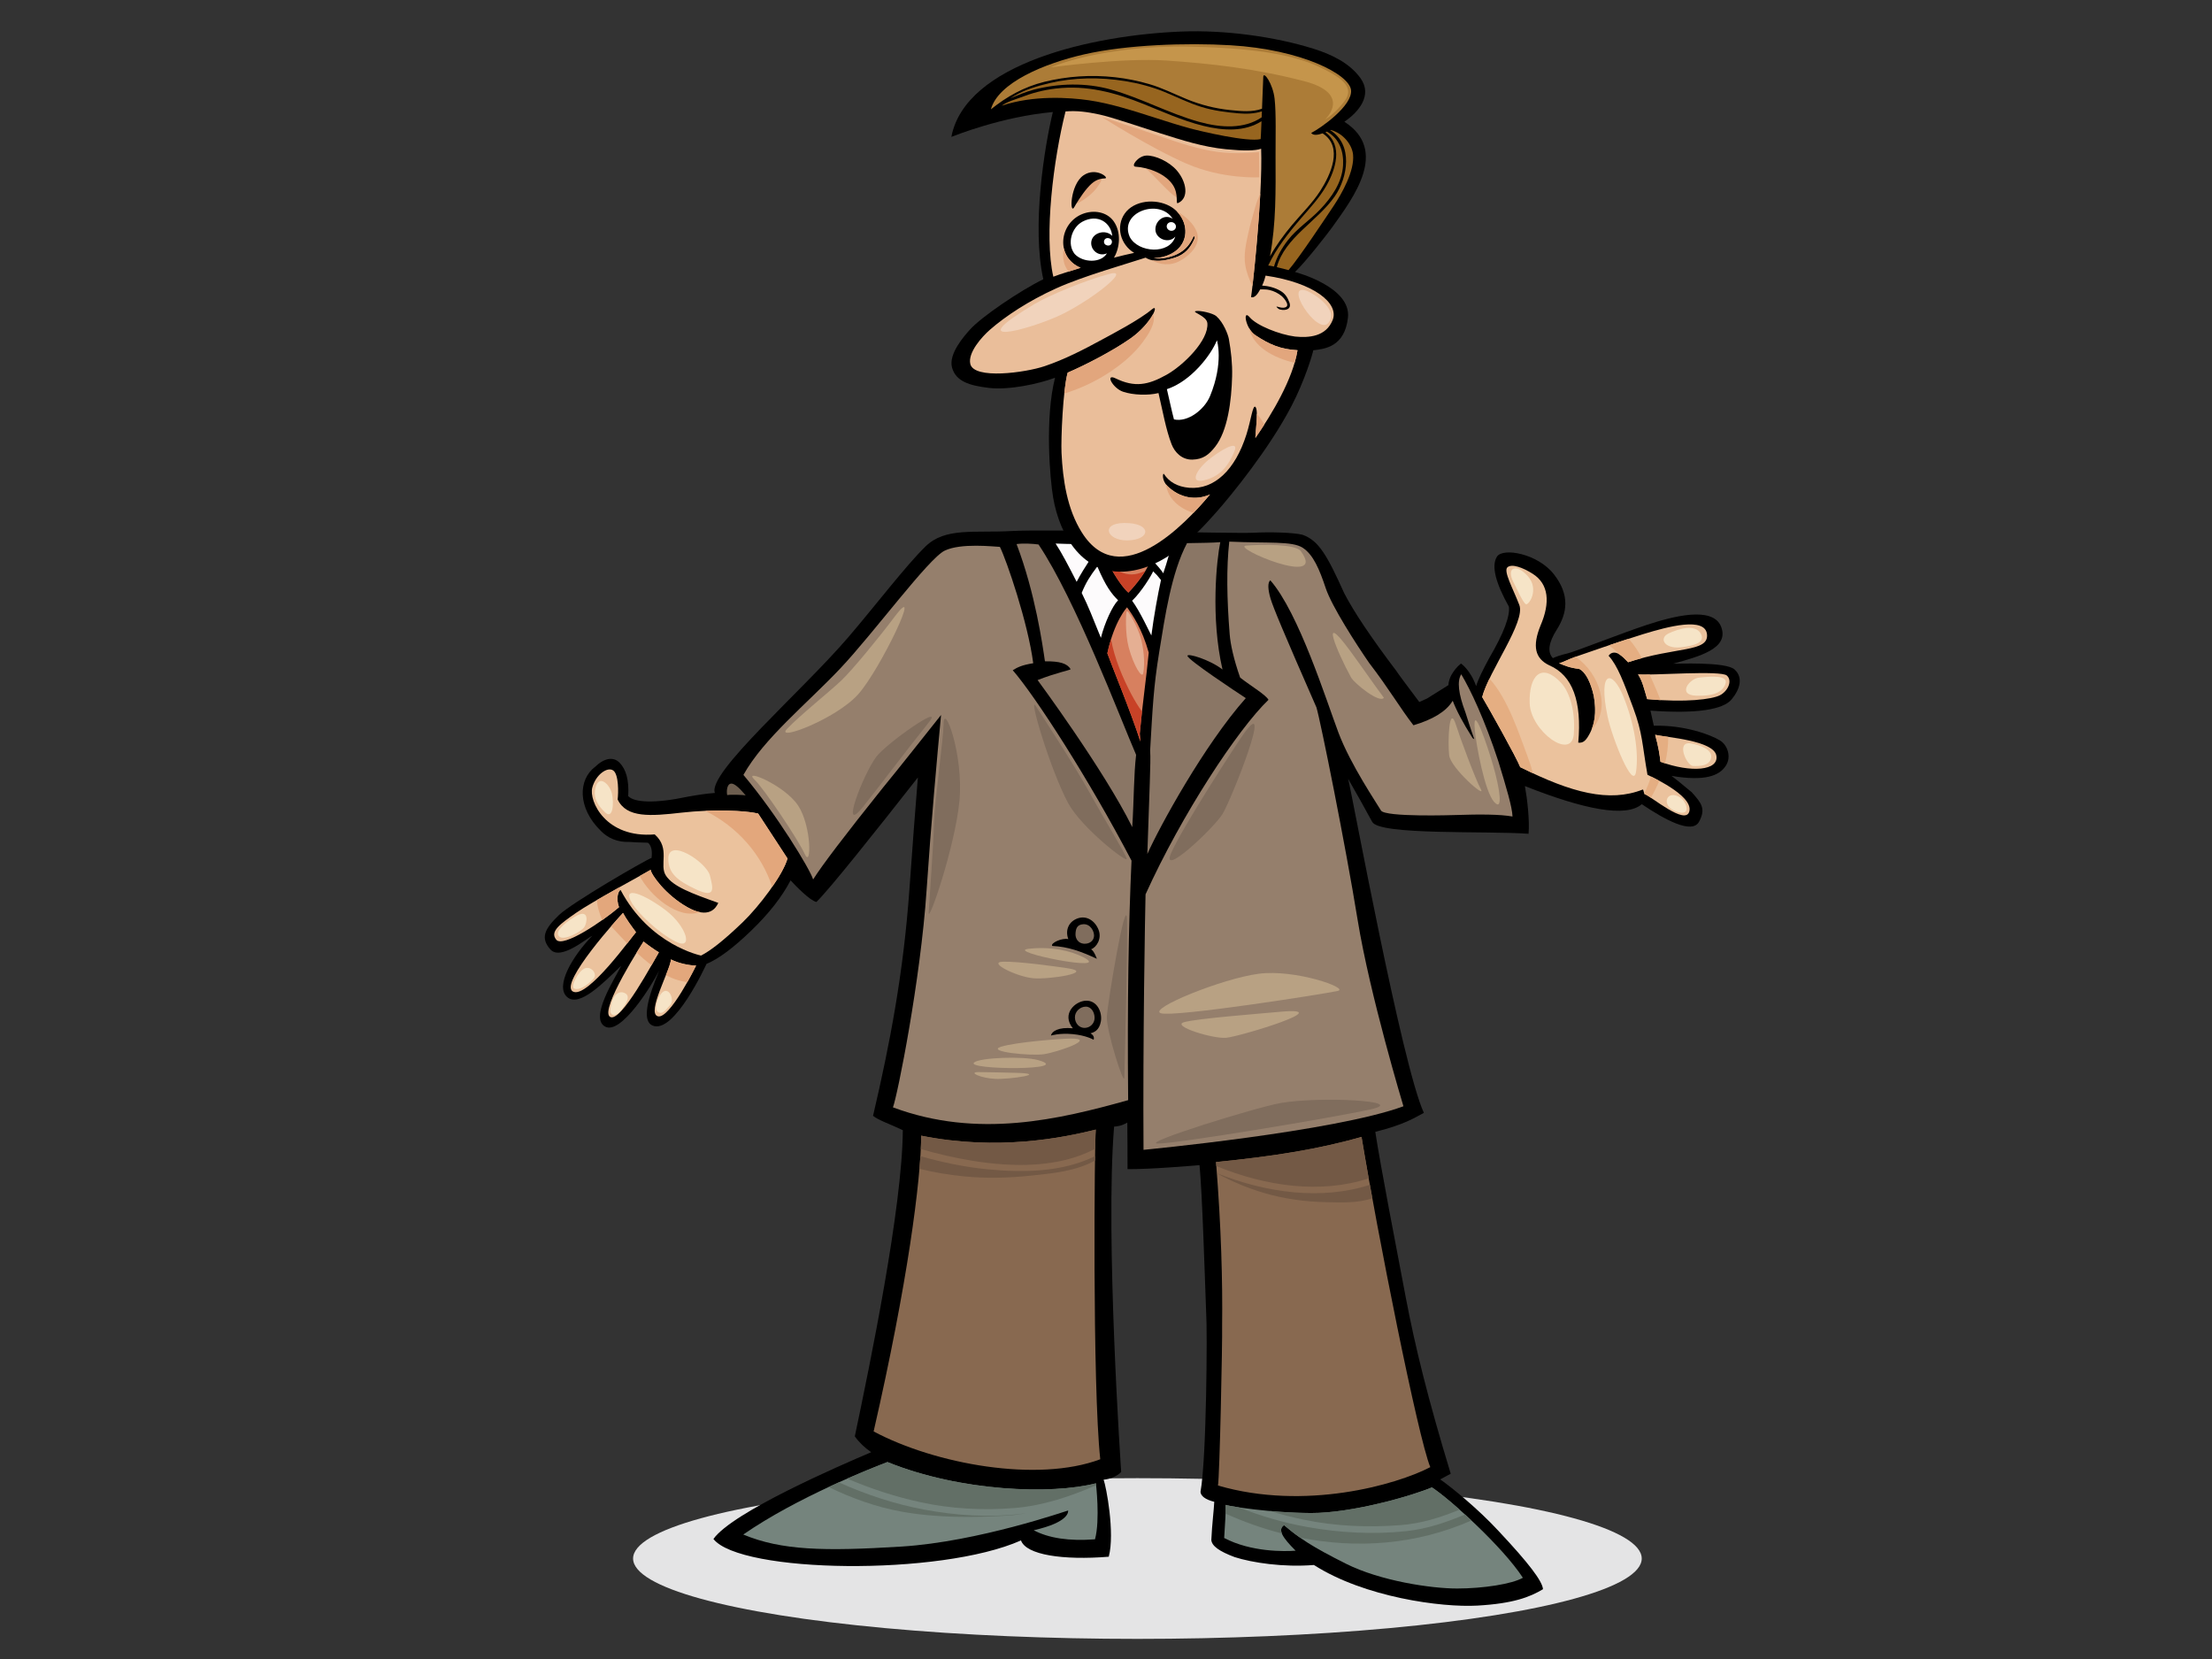 <?xml version="1.0" encoding="utf-8"?>
<!-- Generator: Adobe Illustrator 17.0.0, SVG Export Plug-In . SVG Version: 6.00 Build 0)  -->
<!DOCTYPE svg PUBLIC "-//W3C//DTD SVG 1.1//EN" "http://www.w3.org/Graphics/SVG/1.1/DTD/svg11.dtd">
<svg version="1.1" id="Layer_1" xmlns="http://www.w3.org/2000/svg" xmlns:xlink="http://www.w3.org/1999/xlink" x="0px" y="0px"
	 width="800px" height="600px" viewBox="0 0 800 600" enable-background="new 0 0 800 600" xml:space="preserve">
<rect x="0" y="0" width="800" height="600" fill="#333333" stroke="none"/>
<g>
	<g>
		<ellipse fill="#E4E4E5" cx="411.36" cy="563.663" rx="182.393" ry="29.063"/>
		<path d="M199.077,343.393c3.728,4.145,13.324-4.219,15.122-4.947c-7.284,7.492-13.499,18.239-9.103,22.135
			c4.396,3.897,13.093-5.085,19.587-11.321c-2.392,4.791-11.626,18.975-5.797,22.042c5.827,3.067,17.124-15.445,19.513-20.235
			c-0.81,2.276-7.864,17.429-2.44,19.817c7.863,3.463,19.554-22.272,19.554-22.272c4.624-1.944,9.799-5.915,16.033-11.901
			c6.494-6.234,11.201-12.253,14.378-18.302c1.93,2.051,6.989,7.319,9.347,7.798c4.537-4.359,21.073-25.125,36.692-45.021
			c-1.005,12.248-2.033,25.987-3.048,40.297c-2.155,30.353-7.061,56.012-13.165,82.065c1.865,1.588,6.253,3.028,10.762,5.196
			c-0.163,27.957-11.863,84.652-17.358,110.741c1.677,2.346,3.621,4.109,5.919,5.733c-11.522,4.891-50.139,21.636-57.054,31.372
			c9.679,12.379,81.995,13.537,111.232,0.524c1.868,5.27,15.232,7.219,31.744,5.896c2.289-8.623-0.938-25.4-1.859-27.86
			c2.34-0.224,4.747-1.163,6.354-2.781c0,0-5.832-85.186-2.562-124.912c1.081-0.087,2.71-0.221,4.779-1.471
			c0.101,5.791,0.037,11.799,0.079,16.852c8.345,0.056,22.453-1.158,26.043-1.445c0.985,10.634,1.8,37.135,2.407,53.708
			c0.43,5.384,0.15,52.56-2.062,64.469c0.116,1.438,1.665,2.761,4.983,3.578c-0.13,2.898-0.804,8.013-1.064,13.812
			c0.173,2.155,2.86,4.109,8.445,6.191c6.305,2.02,17.531,3.743,28.657,2.85c18.311,11.687,46.158,15.412,59.093,14.687
			c12.935-0.728,19.026-3.074,23.76-5.934c-0.229-2.873-5.023-9.293-16.08-21.051c-7.122-7.738-16.895-15.743-21.103-18.659
			c0,0,2.14-1.165,3.808-2.046c-8.346-27.512-12.859-45.876-16.312-64.036c-3.455-18.16-9.148-47.644-10.967-59.611
			c10.504-2.621,14.234-5.109,17.568-6.868c-7.973-17.358-25.789-114.43-27.383-120.805c2.543,4.419,6.065,10.699,8.707,15.584
			c2.642,4.886,41.625,3.172,56.531,4.286c0.436-4.804-0.478-12.738-1.311-17.251c21.472,8.506,36.587,11.472,42.273,6.55
			c8.15,5.519,18.209,11.041,20.72,6.322c2.511-4.718,0.85-6.71-2.636-10.626c-4.176-3.504-7.023-5.737-7.326-5.93
			c12.167,2.053,17.349-0.078,19.664-3.728c2.122-3.342,0.416-7.464-2.016-9.008c-3.346-2.123-12.963-5.702-24.056-5.405
			c-0.443-1.986-0.887-3.975-1.22-5.466c16.71,1.22,26.29-0.382,29.33-4.039c3.039-3.657,4.297-7.906,1.106-10.831
			c-3.19-2.925-21.426-2.017-22.227-2.101c9.332-2.608,20.326-5.414,17.382-13.28c-2.947-7.865-18.043-3.649-26.792-0.793
			c-8.751,2.855-26.255,9.785-28.738,10.341c-2.486,0.556-4.17,1.192-5.356,1.719c-2.048-2.151-1.528-5.66,1.366-10.221
			c3.859-6.082,4.868-12.604-1-20.113c-5.87-7.509-18.457-9.719-20.58-6.373c-2.12,3.344-0.483,9.5,4.308,18.085
			c0.472,3.285-1.782,9.531-7.076,18.542c-2.397,4.45-4.02,7.684-4.763,10.197c-2.095-5.915-5.48-8.167-5.48-8.167
			c-1.766,1.436-2.538,2.654-3.309,3.87c-0.578,0.912-1.239,2.626-1.211,3.924l-7.781,4.871c-0.919,0.44-1.847,0.855-2.781,1.251
			c-4.947-6.601-7.758-10.359-8.257-11.185c-9.29-12.26-15.452-21.522-18.868-28.112c-6.15-13.598-9.198-19.139-15.143-21.194
			c-3.317-0.817-11.534-1.06-18.046-0.716c-6.509,0.342-73.548-1.403-87.09-0.631c-13.542,0.772-24.015-1.426-31.204,5.606
			c-7.187,7.032-18.145,21.43-27.891,32.795c-17.064,19.9-51.059,49.105-48.257,56.33c-2.808,0.197-5.873,0.645-9.707,1.331
			c-12.023,2.557-19.402,2.154-21.646-0.184c0.374-5.85-0.822-9.696-3.066-12.033c-2.246-2.338-5.532-1.802-8.908,1.441
			c-6.121,4.611-6.448,14.803,2.043,23.126c2.494,2.598,6.027,4.196,10.359,4.029c4.326,0.344,6.622,0.134,6.873,0.394
			c0.997,1.038,1.473,2.576,1.162,5.373c-2.565,0.967-28.854,16.225-33.53,20.714C196.935,335.963,195.35,339.248,199.077,343.393z"
			/>
		<path fill="#8A7665" d="M410.891,273c-0.86,7.295-0.763,15.966-1.394,26.131c-10.27-20.75-34.239-53.177-34.239-53.177
			c7.008-2.729,11.634-3.538,11.964-3.925c-1.252-2.069-3.888-2.926-9.302-2.854c-0.855-5.869-3.495-24.627-10.261-42.404
			c2.262-0.336,5.938-0.145,7.945,0.151C389.037,216.967,405.132,259.733,410.891,273z"/>
		<path fill="#FDFBFC" d="M389.384,210.423c-3.003-5.901-5.557-10.753-7.611-13.842c5.8,0.26,11.214,0.188,16.27,0.145
			C397.712,197.112,391.883,205.527,389.384,210.423z"/>
		<path fill="#D7805F" d="M407.692,196.677c1.579,1.679,4.032,3.788,7.608,7.835c-1.249,2.69-4.221,6.734-7.209,9.809
			c-3.02-2.573-7.72-10.64-8.686-14.092c0.991-1.165,1.982-2.328,3.332-3.52C404.173,196.593,406.226,196.433,407.692,196.677z"/>
		<path fill="#FDFBFC" d="M398.154,230.685c-3.146-7.697-4.356-11.038-6.943-16.25c1.509-3.734,3.039-6.111,5.651-9.573
			c3.117,7.337,5.156,9.893,7.511,12.234C402.364,219.064,399.509,225.255,398.154,230.685z"/>
		<path fill="#957F6C" d="M268.867,280.254c12.087,14.344,24.021,33.967,25.215,37.812c3.159-5.031,11.533-16.068,25.383-33.362
			c5.97-7.279,13.392-16.699,20.881-26.118c-1.486,15.813-3.615,39.316-5.242,63.484c-2.183,32.451-10.514,74.069-12.153,78.42
			c30.7,11.44,60.165,4.364,85.062-2.608c-0.333-35.741,0.158-63.779,1.216-86.623c-15.554-29.737-34.888-59.584-42.957-68.86
			c1.747-1.056,3.127-1.833,7.407-2.538c-1.898-14.659-9.669-37.313-12.056-42.079c-2.252-0.081-14.059-1.478-19.954,1.36
			c-5.896,2.838-25.886,30.062-37.896,42.741C291.705,254.624,276.237,267.059,268.867,280.254z"/>
		<path fill="#8A7665" d="M442.134,242.138c-4.625-3.603-12.757-6.015-12.67-4.939c0.115,1.435,17.663,13.037,21.095,15.29
			c-15.06,16.965-31.274,46.621-35.607,56.385c0.73-22.459,1.29-33.766,1.032-36.996c-0.029-0.36-0.029-0.36-0.029-0.36
			c0.919-15.607,1.198-22.814,3.286-35.667c2.088-12.854,4.363-28.575,10.06-39.412c5.413-0.071,9.519-0.153,12.033-0.354
			C440.026,202.331,437.786,223.266,442.134,242.138z"/>
		<path fill="#957F6C" d="M414.303,323.457c13.051-28.846,33.344-59.703,44.463-70.362c-0.975-1.804-6.076-4.796-10.247-8.028
			c-2.341-6.677-3.491-12.005-3.779-15.596c-1.036-12.921-1.209-24.107-0.16-33.584c14.216,0.637,22.7-0.268,26.55,2.21
			c3.847,2.476,6.095,7.889,8.321,14.58c2.225,6.69,11.227,20.573,15.721,27.077c7.162,9.317,11.165,16.283,16.018,22.548
			c6.945-2.056,11.7-4.924,14.014-8.57l0.192-0.304c1.275,3.368,3.573,7.812,7.2,13.524c0,0,0.303,0.192,0.608,0.386
			c-1.387-3.865-2.36-7.041-3.218-9.716c-2.55-6.738-3.053-11.323-1.51-13.755c3.321,5.519,8.486,16.405,13.422,31.479
			c2.912,9.524,5.023,16.594,5.122,19.953c-4.612-0.795-11.407-0.841-20.991-0.524c0,0-25.143,0.847-26.582-1.649
			c-1.438-2.496-10.97-16.461-15.374-28.148c-4.405-11.687-14.307-43.29-24.646-55.107c-1.018,0.804-0.873,3.336,0.059,6.527
			c0.933,3.191,4.695,12.241,16.631,39.463c1.48,4.941,10.476,49.619,14.888,76.815c4.412,27.196,16.568,67.42,16.568,67.42
			c-24.827,9.188-94.001,15.756-94.001,15.756C413.309,376.35,414.13,330.334,414.303,323.457z"/>
		<path fill="#FDFBFC" d="M424.391,196.42c-1.263,2.267-2.207,6.832-3.686,10.924c-0.861-1.738-8.444-9.611-9.967-10.573
			C415.404,196.397,420.801,196.708,424.391,196.42z"/>
		<path fill="#FDFBFC" d="M409.444,217.262c3.355-3.205,6.996-9.145,7.602-10.639c1,0.931,1.822,1.822,2.841,3.15
			c-1.062,4.781-2.594,13.123-3.482,20.061C415.987,229.144,412.272,221.011,409.444,217.262z"/>
		<path fill="#D7805F" d="M412.438,268.186c-3.377-10.567-10.825-28.619-11.952-31.916c2.56-11.861,7.132-16.618,7.132-16.618
			c1.968,2.709,5.438,7.72,7.841,16.373c-0.775,8.37-2.291,18.737-3.253,29.292c0.059,0.718,0.086,1.076,0.145,1.794
			C412.379,267.47,412.407,267.83,412.438,268.186z"/>
		<path fill="#C84227" d="M406.169,207.24c3.118,1.019,5.424,0.392,8.065-0.779c-1.5,2.476-3.81,5.459-6.142,7.86
			c-2.344-1.995-5.687-7.288-7.524-11.177C402.122,204.888,403.915,206.502,406.169,207.24z"/>
		<path fill="#C84227" d="M412.438,268.186c-3.377-10.567-10.825-28.619-11.952-31.916c0.406-1.878,0.865-3.56,1.343-5.09
			c1.196,6.966,4.293,14.085,7.219,19.682c1.2,2.295,2.524,4.467,3.973,6.513c-0.294,2.616-0.571,5.272-0.815,7.942L412.438,268.186
			z"/>
		<path fill="#EBC29D" d="M246.527,293.9c11.219-1.28,23.101-0.781,27.663,0.331l10.623,16.26
			c-1.724,6.106-10.288,17.368-16.26,23.104c-7.015,6.734-11.657,10.284-15.003,11.998c0,0-18.543-3.711-29.115-23.728
			c-0.768,0.24-1.763,2.896-0.557,6.232c-6.023,5.151-20.209,14.765-22.695,11.775c-2.487-2.991,1.48-5.748,7.155-9.723
			c5.678-3.975,25.43-14.578,26.977-15.566c0.219,1.789,5.336,9.01,13.209,13.475c7.874,4.464,10.433,0.319,11.255-1.518
			c-9.863-3.509-16.27-5.902-18.903-9.807c-2.634-3.906,1.728-9.781-4.087-14.958c-17.788,1.469-23.863-12.106-22.583-16.924
			c1.281-4.816,5.537-7.636,7.575-6.2c2.038,1.435,1.896,8.188,1.595,10.476C226.583,295.898,235.309,295.18,246.527,293.9z"/>
		<path fill="#E3A77C" d="M253.078,329.874c-7.751,2.845-17.943-5.863-21.733-13.055c2.098-1.163,3.593-1.995,3.972-2.237
			c0.219,1.789,5.336,9.01,13.209,13.475C250.306,329.067,251.802,329.618,253.078,329.874z"/>
		<path fill="#E3A77C" d="M215.91,325.492c2.611-1.515,5.481-3.136,8.204-4.658c0.022,0.402,0.027,0.807,0.064,1.207
			c-0.702,0.672-1.369,3.088-0.298,6.055c-1.578,1.351-3.723,3.009-6.069,4.667C216.748,330.3,215.971,327.756,215.91,325.492z"/>
		<path fill="#E3A77C" d="M255.055,293.252c8.243-0.338,15.73,0.15,19.135,0.98l10.623,16.26c-0.769,2.719-2.893,6.457-5.54,10.276
			C275.509,309.107,266.709,298.991,255.055,293.252z"/>
		<path fill="#6D5E4F" d="M269.683,287.697c-0.758-0.27-5.901-0.375-6.669-0.135c-0.239-0.77-0.349-4.097,1.483-4.167
			C266.327,283.325,269.683,287.697,269.683,287.697z"/>
		<path fill="#EBC29D" d="M220.602,367.742c-3.859-2.575,12.153-27.232,12.153-27.232c0.499,0.52,4.529,3.383,5.538,3.912
			C236.714,346.938,224.461,370.316,220.602,367.742z"/>
		<path fill="#E3A77C" d="M230.243,344.518c1.478-2.415,2.512-4.008,2.512-4.008c0.499,0.52,4.529,3.383,5.538,3.912
			c-0.373,0.596-1.347,2.364-2.663,4.673C233.729,347.64,231.948,346.111,230.243,344.518z"/>
		<path fill="#EBC29D" d="M207.174,358.587c-5.16-2.963,17.37-27.667,18.149-28.415c1.228,2.318,2.963,4.644,4.698,6.972
			C228.983,338.14,212.332,361.547,207.174,358.587z"/>
		<path fill="#E3A77C" d="M226.842,341.197c-1.95-1.994-3.866-4.072-5.828-6.201c2.351-2.725,4.102-4.626,4.309-4.825
			c1.228,2.318,2.963,4.644,4.698,6.972C229.767,337.388,228.571,338.981,226.842,341.197z"/>
		<path fill="#EBC29D" d="M242.653,346.987c2.817,1.444,6.557,2.178,9.103,2.229c0,0-9.543,19.501-13.824,18.339
			C233.651,366.393,242.581,350.553,242.653,346.987z"/>
		<path fill="#E3A77C" d="M240.846,352.65c0.992-2.494,1.786-4.613,1.807-5.663c2.817,1.444,6.557,2.178,9.103,2.229
			c0,0-1.31,2.678-3.178,5.989C245.986,354.869,243.419,354.079,240.846,352.65z"/>
		<path d="M240.538,346.018c-0.249-0.26-0.249-0.26-0.249-0.26S240.289,345.758,240.538,346.018z"/>
		<path fill="#886950" d="M396.308,408.531c-0.461,3.29-1.275,92.41,1.618,119.232c-22.649,8.514-59.671,1.802-81.965-10.064
			c12.316-53.736,17.071-90.693,17.214-106.962C360.951,416.307,384.577,411.465,396.308,408.531z"/>
		<path fill="#886950" d="M492.419,411.167c5.638,34.173,20.386,108.604,24.867,119.444c-12.389,6.453-45.395,15.802-76.794,6.646
			c0.612-3.028,1.634-51.789,1.504-57.924c0.198-15.545-0.307-35.374-2.205-59.069C459.865,418.292,476.883,415.663,492.419,411.167
			z"/>
		<path fill="#735945" d="M351.569,419.788c-6.283-1.026-12.462-2.463-18.546-4.216c0.088-1.771,0.139-3.389,0.151-4.835
			c27.776,5.57,51.402,0.728,63.133-2.206c-0.07,0.499-0.147,2.99-0.22,6.931C382.832,422.495,366.129,422.165,351.569,419.788z"/>
		<path fill="#735945" d="M373.015,425.167c-8.127,0.863-16.361,1.091-24.504,0.27c-5.387-0.539-10.746-1.425-15.982-2.723
			c0.137-1.611,0.254-3.148,0.347-4.58c7.95,2.28,16.052,3.954,24.235,4.751c13.14,1.282,27.153,1.046,38.932-4.751
			c-0.008,0.506-0.015,1.059-0.023,1.603C389.096,423.572,380.834,424.338,373.015,425.167z"/>
		<path fill="#735945" d="M479.573,434.783c-7.56-0.16-15.183-1.186-22.446-3.341c-5.964-1.776-11.664-4.145-17.02-7.087
			c-0.001-0.013-0.003-0.025-0.003-0.038c17.929,7.117,37.731,9.852,55.329,4.196c0.288,1.585,0.584,3.216,0.886,4.86
			C491.054,435.18,485.011,434.9,479.573,434.783z"/>
		<path fill="#735945" d="M439.903,421.732c-0.038-0.494-0.074-0.974-0.113-1.468c20.075-1.972,37.093-4.601,52.629-9.097
			c0.726,4.402,1.606,9.481,2.594,15.003C477.514,431.91,457.708,429.009,439.903,421.732z"/>
		<path fill="#75847D" d="M396.024,556.708c-9.335,0.748-16.872-0.445-22.157-3.275c12.972-2.941,12.463-6.776,12.435-7.135
			c-0.359,0.028-32.4,11.3-60.306,13.041c-27.906,1.738-43.358,1.405-57.185-4.354c19.429-13.453,46.181-23.934,52.139-26.214
			c26.538,10.725,59.387,11.819,75.403,7.69C396.354,536.461,397.936,549.603,396.024,556.708z"/>
		<path fill="#75847D" d="M474.166,547.206c14.624,0.053,36.265-6.115,43.692-9.277c6.865,4.509,25.669,21.573,32.911,32.692
			c-3.936,2.267-14.332,3.875-23.763,3.886c-9.43,0.013-27.822-2.758-40.178-8.942c-12.356-6.183-16.998-9.339-22.425-13.964
			c-2.394,1.557-0.678,4.4,4.176,9.224c-3.949,0.316-16.089,0.542-25.842-4.595c0.285-5.443,0.687-9.448,0.486-11.964
			C445.074,544.842,459.54,547.15,474.166,547.206z"/>
		<path fill="#626F66" d="M366.847,545.4c-11.302,0.911-22.7,0.318-33.799-2.074c-9.201-1.977-18.079-4.906-26.646-8.56
			c6.863-3.015,12.254-5.117,14.55-5.995c26.538,10.725,59.387,11.819,75.403,7.69c0,0,0.03,0.262,0.078,0.715
			C386.964,541.254,377.276,544.557,366.847,545.4z"/>
		<path fill="#626F66" d="M364.53,548.13c-12.608,0.794-26.001,0.827-38.468-1.425c-9.238-1.669-17.986-4.847-26.388-8.891
			c1.254-0.585,2.492-1.158,3.687-1.695c9.964,4.455,20.348,7.911,31.099,9.891c11.344,2.089,23.022,2.881,34.512,1.545
			c0.697-0.081,1.384-0.191,2.076-0.293C368.917,547.682,366.75,547.99,364.53,548.13z"/>
		<path fill="#626F66" d="M506.522,551.583c-11.685,0.906-23.477,0.42-34.975-1.957c-4.165-0.86-8.26-1.921-12.286-3.15
			c4.584,0.407,9.729,0.713,14.905,0.73c14.624,0.053,36.265-6.115,43.692-9.277c2.3,1.509,5.941,4.433,10.038,8.066
			C521.109,548.756,514.194,550.99,506.522,551.583z"/>
		<path fill="#626F66" d="M470.19,556.115c-2.075-1.456-3.887-2.896-5.788-4.514c-1.093,0.71-1.321,1.692-0.794,3.003
			c-6.945-1.794-13.763-4.206-20.369-7.176c0.046-1.227,0.051-2.293-0.018-3.163c0.552,0.17,2.244,0.501,4.71,0.875
			c8.064,3.158,16.387,5.624,24.965,7.143c11.774,2.086,23.842,2.751,35.751,1.468c7.557-0.812,14.429-3.186,21.193-6.008
			c0.77,0.702,1.551,1.425,2.336,2.16C512.151,558.718,490.751,560.199,470.19,556.115z"/>
		<path fill="#EBC29D" d="M557.151,226.236c-3.028,7.461-2.028,11.934,3.223,14.412l0,0c8.373,3.608,11.784,13.022,10.421,27.939
			c1.603,0.163,2.486-0.556,3.45-2.076c2.702-4.257,3.192-9.065,2.164-14.835c-1.111-4.971-2.995-8.723-5.317-9.771
			c-3.204-0.326-5.221-1.181-7.239-2.036c1.49-0.333,3.547-1.528,6.239-2.438c2.692-0.908,14.898-5.23,24.08-8.055
			c9.18-2.824,22.61-6.378,23.195,0.093c0.585,6.473-11.291,4.353-28.547,10.037c-1.023-1.076-2.046-2.153-3.261-2.924
			c-1.52-0.966-3.014-0.631-3.785,0.585c3.239,3.518,5.489,9.63,8.919,18.881c3.431,9.251,3.192,13.113,5.14,24.16
			c0.611,0.387,16.285,7.232,15.183,13.045c-1.102,5.814-14.316-5.67-16.221-6.029c-0.527-1.185-0.333-1.49-0.641-1.685
			c-12.155,4.775-25.746,1.197-44.339-8.089c-1.275-3.366-11.685-21.914-13.761-25.364c2.443-9.378,15.76-27.241,13.436-33.271
			c-2.323-6.032-5.859-12.317-4.286-13.662c1.575-1.344,5.482,0.055,9.13,2.369C560.113,211.19,560.758,217.862,557.151,226.236z"/>
		<path fill="#EBC29D" d="M595.716,252.838c-1.081-3.672-1.748-6.654-3.299-8.917c5.304,0.38,29.91-1.544,32.107,0.389
			c2.197,1.935,0.3,5.779-2.582,7.193C619.062,252.919,609.635,254.146,595.716,252.838z"/>
		<path fill="#EBC29D" d="M600.523,275.505c-0.249-2.289-0.725-5.576-1.916-9.744c4.117,0.907,21.171,2.041,22.14,7.511
			C621.716,278.741,611.607,279.554,600.523,275.505z"/>
		<path fill="#E5AE82" d="M552.365,273.291c0.819,2.167,1.503,4.286,2.065,6.383c-1.508-0.702-3.036-1.434-4.615-2.223
			c-1.275-3.366-11.685-21.914-13.761-25.364c0.501-1.92,1.461-4.199,2.644-6.655C545.347,252.793,549.183,264.865,552.365,273.291z
			"/>
		<path fill="#E5AE82" d="M593.812,238.026c-1.607,0.428-3.271,0.914-4.991,1.481c-1.023-1.076-2.046-2.153-3.261-2.924
			c-0.02-0.013-0.039-0.019-0.06-0.032c-1.084-1.179-2.316-2.243-3.646-3.16c2.315-0.784,4.762-1.595,7.167-2.378
			C590.937,233.102,592.471,235.497,593.812,238.026z"/>
		<path fill="#E5AE82" d="M563.853,239.87c1.44-0.321,3.412-1.447,5.971-2.341c0.019,0.015,0.027,0.036,0.047,0.05
			c8.693,5.969,12.954,18.889,5.698,26.334c1.487-3.603,1.664-7.606,0.84-12.235c-1.111-4.971-2.995-8.723-5.317-9.771
			C567.889,241.58,565.871,240.724,563.853,239.87z"/>
		<path fill="#E5AE82" d="M594.684,286.958c0.971-1.992,1.812-4.019,2.406-6.127c0.767,0.375,1.821,0.901,3.018,1.546
			c-0.869,2.106-1.885,4.156-3.031,6.153c-1.081-0.721-1.906-1.233-2.282-1.304C594.751,287.127,594.719,287.044,594.684,286.958z"
			/>
		<path fill="#E5AE82" d="M597.413,245.747c1.087,2.475,2.19,4.945,3.149,7.457c-1.548-0.088-3.163-0.207-4.846-0.366
			c-1.081-3.672-1.748-6.654-3.299-8.917c0.905,0.065,2.382,0.062,4.202,0.023C596.885,244.545,597.149,245.147,597.413,245.747z"/>
		<path fill="#E5AE82" d="M602.182,276.071c-0.55-0.179-1.102-0.363-1.659-0.566c-0.249-2.289-0.725-5.576-1.916-9.744
			c0.975,0.214,2.691,0.444,4.734,0.741C603.347,269.815,602.936,273.001,602.182,276.071z"/>
		<path d="M389.74,332.146c-3.221,1.145-4.572,4.224-3.374,7.495c-2.209-0.546-6.604,1.457-5.799,2.475
			c5.716,0.28,10.277,1.919,16.125,4.646c0,0-0.948-2.814-2.082-3.445c1.921-0.687,3.992-3.805,2.685-7.082
			C395.986,332.961,392.964,330.999,389.74,332.146z"/>
		<path fill="#806D5D" d="M395.672,338.481c-0.075,1.693-1.555,2.972-3.674,2.826c-2.122-0.148-3.111-1.966-3.028-3.555
			c0.084-1.588,0.361-3.403,2.884-3.5S395.748,336.788,395.672,338.481z"/>
		<path d="M380.104,374.529c0,0,2.981-0.976,7.868-0.524c4.888,0.452,7.545,2.032,7.545,2.032s0.634-1.315-1.135-2.335
			c1.241-0.309,3.188-0.994,3.763-4.296c0.574-3.303-1.342-7.603-5.341-7.494c-4,0.108-9,4.832-4.79,9.98
			C382.699,371.368,380.348,373.065,380.104,374.529z"/>
		<path fill="#806D5D" d="M388.759,368.036c-0.073-2.21,1.898-3.948,3.9-3.971c2.001-0.023,3.221,2.029,3.216,4.078
			c-0.005,2.048-1.654,3.569-3.548,3.615C390.432,371.804,388.832,370.246,388.759,368.036z"/>
		<path fill="#F6E4C7" d="M564.622,246.984c2.225,2.383,5.3,8.631,4.568,18.466c-0.73,9.833-15.618-1.05-15.957-11.084
			C552.894,244.333,557.495,239.348,564.622,246.984z"/>
		<path fill="#F6E4C7" d="M547.421,210.684c1.323,2.599,3.359,7.16,4.384,7.81c1.024,0.651,4.987-5.216,0.84-10.004
			C548.498,203.703,544.544,205.027,547.421,210.684z"/>
		<path fill="#F6E4C7" d="M581.39,259.06c1.564,7.583,9.309,27.222,10.323,19.962c1.013-7.26-0.674-17.431-4.595-27.105
			C583.197,242.245,577.861,241.973,581.39,259.06z"/>
		<path fill="#F6E4C7" d="M614.452,245.073c-3.458,0.379-7.989,6.271-1.031,6.531c5.616,0.21,9.47-0.969,10.618-4.279
			C625.19,244.015,618.314,244.651,614.452,245.073z"/>
		<path fill="#F6E4C7" d="M607.753,234.116c3.073-0.303,9.398-1.221,7.407-4.88c-1.989-3.657-7.897-1.897-11.617-0.186
			C599.823,230.761,601.876,234.699,607.753,234.116z"/>
		<path fill="#F6E4C7" d="M611.567,268.868c2.714,0.452,7.788,2.069,7.297,5.108c-0.491,3.042-4.135,3.123-6.494,3.065
			C610.013,276.983,605.938,267.931,611.567,268.868z"/>
		<path fill="#F6E4C7" d="M607.917,288.586c1.87,1.274,4.199,6.975-1.683,4.919C600.354,291.45,602.734,285.057,607.917,288.586z"/>
		<path fill="#F6E4C7" d="M241.706,310.894c0.188,4.866,2.995,7.499,10.079,10.788c7.087,3.289,6.157-0.305,4.964-5.048
			C255.559,311.89,241.381,302.431,241.706,310.894z"/>
		<path fill="#F6E4C7" d="M228.655,326.791c2.013,3.327,9.228,10.484,15.739,13.762c6.513,3.279,3.976-5.497-3.49-11.227
			C233.439,323.598,224.365,319.696,228.655,326.791z"/>
		<path fill="#F6E4C7" d="M215.182,285.899c-0.407,2.692,0.893,5.31,3.701,7.942c2.805,2.631,3.214-3.366,2.426-6.816
			C220.52,283.576,216.172,279.342,215.182,285.899z"/>
		<path fill="#F6E4C7" d="M208.688,331.105c-2.835,1.48-8.261,5.411-6.586,7.447c1.676,2.037,8.187-1.693,9.22-3.246
			C212.355,333.754,213.168,328.766,208.688,331.105z"/>
		<path fill="#F6E4C7" d="M211.591,350.187c-2.305,0.812-5.573,6.752-3.87,7.358c1.707,0.608,4.308-0.77,6.939-3.578
			C216.201,352.324,213.896,349.375,211.591,350.187z"/>
		<path fill="#F6E4C7" d="M220.719,365.532c-0.079,1.455,1.664,2.607,3.718,0.074c2.053-2.532,3.972-5.495,1.277-6.551
			C223.018,357.997,220.945,361.388,220.719,365.532z"/>
		<path fill="#F6E4C7" d="M238.266,360.738c-0.794,1.626-1.664,4.399-0.252,5.286c1.413,0.888,2.295-0.239,4.342-2.486
			C244.403,361.292,241.101,354.931,238.266,360.738z"/>
		<path fill="#E5AF93" d="M413.786,203.794c-0.911-1.055-5.169-5.545-6.654-6.143c-1.486-0.601-2.832,0.534-2.346,2.754
			C405.272,202.626,415.03,205.234,413.786,203.794z"/>
		<path fill="#E5AF93" d="M408.206,234.125c-1.354-5.059-1.008-12.517-0.733-12.985c0.491-0.837,4.061,5.836,5.071,9.453
			c1.008,3.616,1.636,8.906,0.926,12.865C413.069,245.7,409.969,240.722,408.206,234.125z"/>
		<path fill="#B8A183" d="M323.445,223.189c-5.721,7.627-15.129,19.042-19.122,22.878c-3.994,3.835-15.233,12.822-19.705,17.568
			c-4.473,4.748,17.808-3.555,25.823-12.607C318.457,241.976,334.335,208.666,323.445,223.189z"/>
		<path fill="#B8A183" d="M272.957,282.058c3.327,3.134,15.688,21.509,18.113,26.856c2.426,5.349,2.508-10.085-2.41-17.556
			C283.745,283.888,268.21,277.585,272.957,282.058z"/>
		<path fill="#B8A183" d="M391.717,346.149c-4.181-2.142-11.428-3.987-19.844-2.985
			C363.459,344.164,403.303,352.083,391.717,346.149z"/>
		<path fill="#B8A183" d="M386.16,350.187c-3.983-0.598-17.519-2.516-23.389-2.374c-5.87,0.144,5.013,5.481,10.936,5.986
			C379.628,354.304,396.081,351.681,386.16,350.187z"/>
		<path fill="#B8A183" d="M386.89,375.615c-3.257,0.059-19.506,1.237-24.921,2.977c-5.415,1.74,10.728,3.388,15.57,2.674
			C382.384,380.551,397.331,375.432,386.89,375.615z"/>
		<path fill="#B8A183" d="M375.423,383.396c-5.372-1.491-20.986-0.934-23.129,0.871
			C349.057,386.996,389.124,387.199,375.423,383.396z"/>
		<path fill="#B8A183" d="M366.969,387.994c-2.625-0.054-9.168-0.247-13.09-0.26c-3.922-0.013,0.831,2.221,6.078,2.454
			C365.203,390.421,380.061,388.251,366.969,387.994z"/>
		<path fill="#B8A183" d="M470.466,199.34c-1.919-2.631-13.921-2.48-19.765-2.011C444.858,197.797,480.377,212.923,470.466,199.34z"
			/>
		<path fill="#B8A183" d="M488.621,244.994c-4.975-9.078-11.737-25.094-0.372-9.667c3.807,5.168,8.282,11.695,12.256,17.041
			C498.924,254.513,489.805,247.152,488.621,244.994z"/>
		<path fill="#B8A183" d="M533.39,264.022c0.478,5.28,3.578,22.327,7.004,26.045c3.428,3.718,1.866-5.373-0.291-12.914
			C537.945,269.613,532.426,253.381,533.39,264.022z"/>
		<path fill="#B8A183" d="M526.669,262.458c1.146,3.749,6.945,19.45,8.924,23.019c1.977,3.57-10.926-7.704-11.482-12.299
			C523.553,268.581,524.034,253.843,526.669,262.458z"/>
		<path fill="#B8A183" d="M455.262,352.167c-13.247,1.715-40.153,12.692-35.453,14.277c4.702,1.583,59.881-7.084,64.049-8.071
			C488.027,357.386,468.521,350.452,455.262,352.167z"/>
		<path fill="#B8A183" d="M462.575,365.958c-6.809,0.646-29.545,2.366-34.336,3.73c-4.793,1.364,10.285,6.038,15.155,5.649
			C448.265,374.947,484.95,363.84,462.575,365.958z"/>
		<path fill="#806D5D" d="M316.892,273.734c3.584-4.809,24.87-19.799,19.099-12.58c-9.662,12.088-18.901,24.523-24.079,30.907
			C303.644,302.258,312.156,280.086,316.892,273.734z"/>
		<path fill="#806D5D" d="M341.232,262.246c0.034,3.962-3.103,26.766-3.401,35.285c-0.298,8.519-1.685,27.909-1.971,32.505
			c-0.285,4.598,9.543-23.636,11.139-40.428C348.595,272.818,341.153,253.104,341.232,262.246z"/>
		<path fill="#806D5D" d="M374.645,255.374c2.391,3.73,14.157,21.738,19.508,31.439c5.352,9.7,12.86,21.842,13.341,23.763
			c0.481,1.922-16.412-11.196-21.223-20.191C379.738,278.164,371.656,250.712,374.645,255.374z"/>
		<path fill="#806D5D" d="M449.344,266.054c-2.786,4.013-21.255,32.418-25.695,42.247c-4.442,9.832,15.309-8.741,18.491-13.896
			C445.321,289.248,461.355,248.755,449.344,266.054z"/>
		<path fill="#806D5D" d="M463.253,398.906c-8.72,1.503-50.789,14.523-44.569,14.678c6.221,0.155,63.296-9.316,77.1-12.383
			C509.588,398.135,477.434,396.463,463.253,398.906z"/>
		<path fill="#806D5D" d="M407.612,332.459c0.329,7.224-0.93,53.659-0.968,57.257s-6.598-17.116-6.34-22.038
			C400.563,362.757,407.183,323.018,407.612,332.459z"/>
	</g>
	<g>
		<path d="M487.502,114.907c1.244-11.013-18.239-16.293-19.155-16.543c3.865-3.631,11.94-14.048,13.538-16.283
			c7.66-10.705,20.461-27.682,4.321-38.054c5.21-3.525,10.249-9.587,5.849-15.738c-3.942-5.499-10.529-8.627-16.888-10.626
			c-14.206-4.463-32.237-6.849-47.598-6.266c-32.253,1.226-78.418,11.5-83.498,38.11c1.149-0.421,18.136-7.314,36.708-8.989
			c-3.041,12.546-7.687,41.307-3.457,60.469c-8.682,4.282-22.346,13.611-26.415,18.096c-2.17,2.392-7.978,8.949-6.581,13.884
			c1.394,4.938,6.209,6.485,13.373,7.327c7.167,0.844,17.788-1.412,23.875-3.678c-3.719,14.564-1.869,36.496-0.679,43.386
			c2.416,14.009,10.922,28.12,26.652,26.647c13.519-1.262,24.494-12.487,32.533-21.62c5.126-5.819,18.846-22.537,26.99-38.162
			c4.846-9.299,7.711-18.986,7.891-20.186C479.06,126.22,486.308,125.473,487.502,114.907z"/>
		<path fill="#97651F" d="M489.36,55.969c-0.323-3.518-3.452-7.732-8.093-8.978c-0.051,0.024-0.122,0.056-0.179,0.08
			c8.359,5.244,6.41,17.084,1.634,23.961c-6.254,9.008-18.045,14.85-20.954,25.585c1.823,0.426,3.772,0.958,4.247,1.079
			c3.994-4.652,13.513-19.05,16.25-23.14C485.402,69.872,489.897,61.798,489.36,55.969z"/>
		<path fill="#97651F" d="M465.797,86.847c3.26-4.22,7.941-7.199,11.622-11.069c4.225-4.44,7.996-9.837,8.322-16.062
			c0.257-4.884-1.299-9.546-5.824-12.117c-0.192,0.081-0.37,0.164-0.575,0.248c6.508,4.747,3.665,13.523,0.364,19.319
			c-2.475,4.345-5.842,7.938-9.122,11.739c-4.592,5.326-8.926,10.835-11.919,17.134c0.435,0.014,1.211,0.155,2.099,0.349
			C461.737,92.935,463.569,89.734,465.797,86.847z"/>
		<path fill="#AC7C37" d="M392.123,19.659c15.374-3.496,36.956-4.239,52.873-3.295c25.836,1.536,42.933,10.509,43.617,16.174
			c0.682,5.663-10.985,13.821-14.403,15.546c0.733,1.017,2.467,0.724,4.131,0.143c7.636,4.955,2.802,15.125-0.888,20.858
			c-2.851,4.423-6.761,8.197-10.14,12.247c-2.995,3.588-5.762,7.345-8.009,11.389c2.234-12.027,2.065-23.68,2.014-36.066
			c-0.027-6.785,0.262-15.59-0.346-20.973c-0.607-5.383-3.995-10.131-4.093-7.888c-0.095,2.181-0.277,6.944-0.459,11.529
			c-3.578,1.295-7.487,0.891-11.321,0.508c-5.527-0.551-10.902-1.905-16.033-4.027c-4.473-1.849-8.701-4.001-13.373-5.369
			c-4.078-1.198-8.289-2.047-12.505-2.509c-8.621-0.945-17.209-0.38-25.507,1.677c-7.471,1.852-13.602,5.361-19.311,9.94
			C360.987,29.908,377.701,22.939,392.123,19.659z"/>
		<path fill="#97651F" d="M373.869,32.437c8.973-2.335,18.818-2.607,27.925-0.05c10.945,3.074,20.972,8.65,31.921,11.69
			c7.925,2.201,16.27,2.635,22.583-1.635c0.027-0.709,0.057-1.436,0.086-2.173c-2.706,0.887-5.637,0.977-8.552,0.719
			c-4.459-0.393-8.902-0.98-13.206-2.282c-4.696-1.429-8.971-3.611-13.486-5.461c-4.514-1.85-9.339-3.111-14.155-3.9
			c-9.16-1.499-18.579-1.37-27.509,0.739c-4.417,1.042-8.794,2.346-12.659,4.612c-0.457,0.27-0.884,0.565-1.329,0.847
			C368.206,34.383,370.992,33.187,373.869,32.437z"/>
		<path fill="#97651F" d="M413.62,37.625c-10.4-4.174-20.551-6.919-31.767-5.604c-4.583,0.537-8.713,1.646-12.936,3.289
			c-1.317,0.513-4.863,1.506-6.648,2.93c11.49-3.901,24.573-2.972,31.456-1.986c4.062,0.585,8.07,1.555,12.024,2.653
			c8.223,2.286,16.242,5.226,24.476,7.472c4.227,1.153,21.055,5.093,25.708,3.92c0.037,0.001,0.163-2.791,0.31-6.456
			C444.103,51.493,426.123,42.644,413.62,37.625z"/>
		<path fill="#EABE9A" d="M481.976,115.739c-2.422,6.056-8.612,6.477-13.58,5.986c-5.67-0.719-13.903-3.973-16.457-7.011
			c-2.553-3.038-1.551,4.103,2.093,6.517c5.117,3.389,9.118,5.095,15.229,5.431c-1.659,10.467-9.265,23.093-15.225,31.733
			c-0.134-1.078,1.237-10.172-0.005-11.238c-0.966-0.829-1.57,4.704-3.229,9.945c-4.087,12.931-11.677,20.033-20.683,19.312
			c-4.38-0.351-7.342-2.216-9.136-4.952c-0.459-0.702-0.94,2.197,1.248,4.332c4.363,4.253,10.186,5.374,15.397,3.02
			c-9.461,11.332-32.676,35.385-46.321,13.825c-5.41-8.542-6.924-19.205-7.392-28.847c-0.238-4.947,0.495-22.774,2.223-29.018
			c7.059-3.053,16.503-8.006,22.706-12.356c7.686-5.392,10.667-12.996,7.732-10.518c-4.461,3.772-14.458,8.985-17.968,10.893
			c-6.683,3.63-13.481,7.164-20.789,9.631c-7,2.361-25.542,4.898-26.891-0.795c-0.963-4.052,4.14-9.789,7.093-12.368
			c5.649-4.939,14.006-10.463,23.962-14.973c9.849-4.467,25.725-8.915,32.348-11.109c3.031,1.938,7.298,1.062,10.468,0.05
			c3.704-1.181,5.728-3.505,7.176-6.847c0.224-0.515-0.137-1.318-0.364-0.799c-1.174,2.715-2.916,4.849-5.686,6.232
			c-2.211,1.107-5.769,2.024-8.657,1.538c4.129-0.051,8.433-1.934,10.346-5.341c2.636-4.701,0.335-10.844-4.576-13.494
			c-5.2-2.804-12.906-2.067-16.267,2.723c-3.237,4.615-1.658,11.172,3.422,14.214c-2.452,0.528-4.893,1.103-7.311,1.74
			c2.206-3.748,2.599-9.243-0.025-13.048c-2.495-3.623-7.36-4.307-11.282-2.794c-8.503,3.279-9.971,15.608-0.754,19.495
			c-2.889,0.985-7.037,2.107-9.867,3.232c-3.444-14.996,0.062-42.514,4.41-59.78c4.15-0.342,7.719,0.139,12.26,1.109
			c4.541,0.973,13.94,4.242,21.949,6.78c7.779,2.464,15.644,4.994,23.784,5.78c6.618,0.637,10.593,0.576,12.76-0.177
			c0.597,17.515-3.335,52.325-3.655,53.653c1.179,0.457,2.363-0.992,3.314-2.793c1.112,0.027,2.209-0.039,3.324,0.221
			c1.644,0.38,3.125,1.136,4.412,2.177c0.789,0.64,3.794,4.052,0.624,4.237c-0.735,0.045-1.583-0.233-2.299-0.405
			c-0.589-0.14,0.508,0.917,1.097,1.055c2.239,0.534,4.293-0.226,3.377-2.608c-0.672-1.744-1.49-3.103-3.109-4.075
			c-2.071-1.247-4.532-1.839-6.735-1.973c0.765-1.636,1.051-2.822,1.251-3.602C475.157,102.21,484.4,109.684,481.976,115.739z"/>
		<path fill="#E2A67D" d="M401.677,134.366c4.395-2.958,8.523-6.45,11.622-10.65c1.716-2.324,5.017-6.957,3.733-10.121
			c-1.19,2.259-3.982,5.87-8.188,8.822c-6.204,4.35-15.648,9.303-22.706,12.356c-0.49,1.775-0.901,4.481-1.233,7.564
			C390.917,140.477,396.623,137.767,401.677,134.366z"/>
		<path fill="#E2A67D" d="M422.23,175.794c-0.203-0.197-0.374-0.401-0.533-0.607c0.608,5.108,4.845,8.721,9.936,10.317
			c2.326-2.408,4.364-4.737,5.994-6.69C432.416,181.168,426.593,180.047,422.23,175.794z"/>
		<path fill="#E2A67D" d="M454.547,149.663c0.062,3.103-0.607,7.962-0.512,8.732c1.039-1.501,2.129-3.134,3.225-4.849
			C456.54,152.184,455.649,150.88,454.547,149.663z"/>
		<path fill="#E2A67D" d="M384.74,89.699c-0.595,3.103-0.153,6.357,1.786,8.506c1.529-0.473,3.032-0.929,4.293-1.36
			C387.309,95.365,385.353,92.66,384.74,89.699z"/>
		<path fill="#E2A67D" d="M413.2,59.866c3.019,2.437,5.486,5.356,8.249,8.048c1.174,1.145,2.48,2.505,3.931,3.351
			c1.729,1.003,1.142-3.183,0.961-3.88C424.858,61.777,418.614,60.322,413.2,59.866z"/>
		<path fill="#E2A67D" d="M397.112,64.017c-4.617-0.626-7.393,5.484-8.329,8.936c0.055,0.073,0.098,0.16,0.1,0.272
			c0.034,1.448,4.106-1.752,4.588-2.123c1.337-1.039,2.755-2.405,3.655-3.804C397.87,66.147,399.384,64.325,397.112,64.017z"/>
		<path fill="#E2A67D" d="M454.041,74.651c-0.908,3.257-1.886,6.508-2.608,9.814c-0.794,3.64-1.672,7.565-1.076,11.328
			c0.427,2.709,1.416,5.224,2.611,7.701c0.77-6.706,2.179-20.775,2.844-33.557C455.148,71.482,454.494,73.029,454.041,74.651z"/>
		<path fill="#E2A67D" d="M424.798,93.227c-2.527,0.807-5.748,1.524-8.486,0.8c3.18,1.775,6.981,2.223,10.422,0.328
			c3.682-2.028,7.851-6.062,6.063-10.592c-1.143-2.892-3.886-5.508-7.153-7.276c3.023,3.08,4.079,7.761,1.969,11.522
			c-1.913,3.407-6.217,5.29-10.346,5.341c2.888,0.486,6.445-0.431,8.657-1.538c2.77-1.383,4.511-3.517,5.686-6.232
			c0.226-0.519,0.588,0.284,0.364,0.799C430.526,89.722,428.501,92.047,424.798,93.227z"/>
		<path fill="#E2A67D" d="M454.032,121.23c-0.936-0.618-1.695-1.553-2.266-2.546c1.383,6.728,8.984,10.831,16.456,12.518
			c0.448-1.546,0.804-3.066,1.039-4.541C463.15,126.325,459.149,124.619,454.032,121.23z"/>
		<path fill="#FFFFFF" d="M400.336,91.622c-2.126,3.613-8.691,3.436-11.66,0.238c-2.892-3.618-1.145-9.575,2.833-11.702
			c5.44-2.904,10.227,0.242,10.762,5.163c-2.441-2.514-6.963-1.188-7.554,1.874C394.137,90.215,397.216,93.028,400.336,91.622z"/>
		<path fill="#FFFFFF" d="M417.865,82.96c0.009,3.462,4.87,5.369,7.201,2.594c-2.019,6.623-13.457,5.906-16.473,0.146
			c-3.991-8.975,10.776-14.14,15.517-6.584C421.153,77.197,417.858,79.777,417.865,82.96z"/>
		<path d="M425.67,61.716c3.445,4.055,4.48,9.924,0.357,11.734c-0.974,0.43,0.356-3.008-1.728-6.37
			c-2.555-4.118-8.669-6.492-13.641-6.803c-1.811-0.116,0.936-3.902,3.972-4.019C417.672,56.142,422.817,58.361,425.67,61.716z"/>
		<path d="M399.669,64.511c-2.753,0.099-4.364,1.114-6.454,3.545c-2.093,2.431-4.156,5.887-4.65,6.791
			c-1.777,3.268-1.634-8.092,3.323-11.456C396.46,60.287,401.317,64.452,399.669,64.511z"/>
		<path d="M436.66,116.873c0.551,6.212-8.674,15.251-14.718,18.646c-6.765,3.804-11.596,4.659-18.484,1.321
			c-3.933-1.902-0.996,3.574,2.681,4.823c3.676,1.248,9.168,1.41,12.846,0.491c1.468,6.22,2.686,13.284,4.747,18.551
			c1.176,3.008,3.812,5.608,7.52,5.518c3.924-0.097,5.995-1.846,8.168-4.575c4.613-5.795,5.964-16.673,6.191-25.561
			c0.117-4.528-0.374-9.005-1.177-13.497c-0.28-1.573-1.934-5.971-4.56-8.265c-1.176-1.027-5.798-2.131-7.421-1.808
			C430.835,112.838,436.426,114.219,436.66,116.873z"/>
		<path fill="#FFFFFF" d="M437.632,143.247c-1.984,4.822-8.014,9.587-13.054,8.431c-0.874-3.282-1.776-7.639-2.557-10.934
			c8.62-2.812,15.915-12.225,18.097-17.674C440.118,123.07,442.658,131.011,437.632,143.247z"/>
		
			<ellipse transform="matrix(0.972 0.236 -0.236 0.972 31.839 -91.94)" fill="#FFFFFF" cx="400.689" cy="87.277" rx="1.437" ry="1.344"/>
		<path fill="#FFFFFF" d="M425.258,82.296c-0.205,0.846-1.099,1.35-1.999,1.13c-0.901-0.218-1.464-1.076-1.26-1.917
			c0.204-0.841,1.096-1.349,1.999-1.129C424.898,80.597,425.461,81.456,425.258,82.296z"/>
		<path fill="#C5954B" d="M380.004,24.358c0,0,18.587-8.129,50.479-7.484c31.889,0.646,42.377,5.129,48.724,8.332
			c6.344,3.204,10.71,6.621,7.024,11.42c-3.684,4.8-6.92,6.517-6.92,6.517s9.958-9.252-7.779-13.826
			c-17.734-4.575-33.485-6.305-49.537-7.417C405.944,20.787,380.004,24.358,380.004,24.358z"/>
		<path fill="#E2A67D" d="M398.53,42.349c0,0,13.844,4.442,22.603,7.47c8.758,3.028,15.306,4.795,21.368,5.358
			c6.064,0.564,12.824-0.155,12.824-0.155l0.122,9.092c0,0-13.173,0.796-26.32-4.925C415.987,53.465,398.53,42.349,398.53,42.349z"
			/>
		<path fill="#F1D3BC" d="M374.225,109.918c5.38-3.191,18.644-8.686,27.124-10.881c8.476-2.195-7.902,10.528-18.981,15.431
			C371.286,119.371,347.337,125.862,374.225,109.918z"/>
		<path fill="#F1D3BC" d="M472.809,105.271c2.506,0.987,11.621,6.915,7.579,11.548C476.348,121.455,463.779,101.718,472.809,105.271
			z"/>
		<path fill="#F1D3BC" d="M437.112,166.271c3.411-2.78,11.313-7.879,9.332-3.048c-2.593,6.324-5.987,9.325-11.137,10.504
			C430.157,174.907,432.665,169.901,437.112,166.271z"/>
		<path fill="#F1D3BC" d="M408.369,189.205c8.279,0.612,7.45,6.053-0.539,6.239C399.837,195.634,397.537,188.4,408.369,189.205z"/>
	</g>
</g>
</svg>
